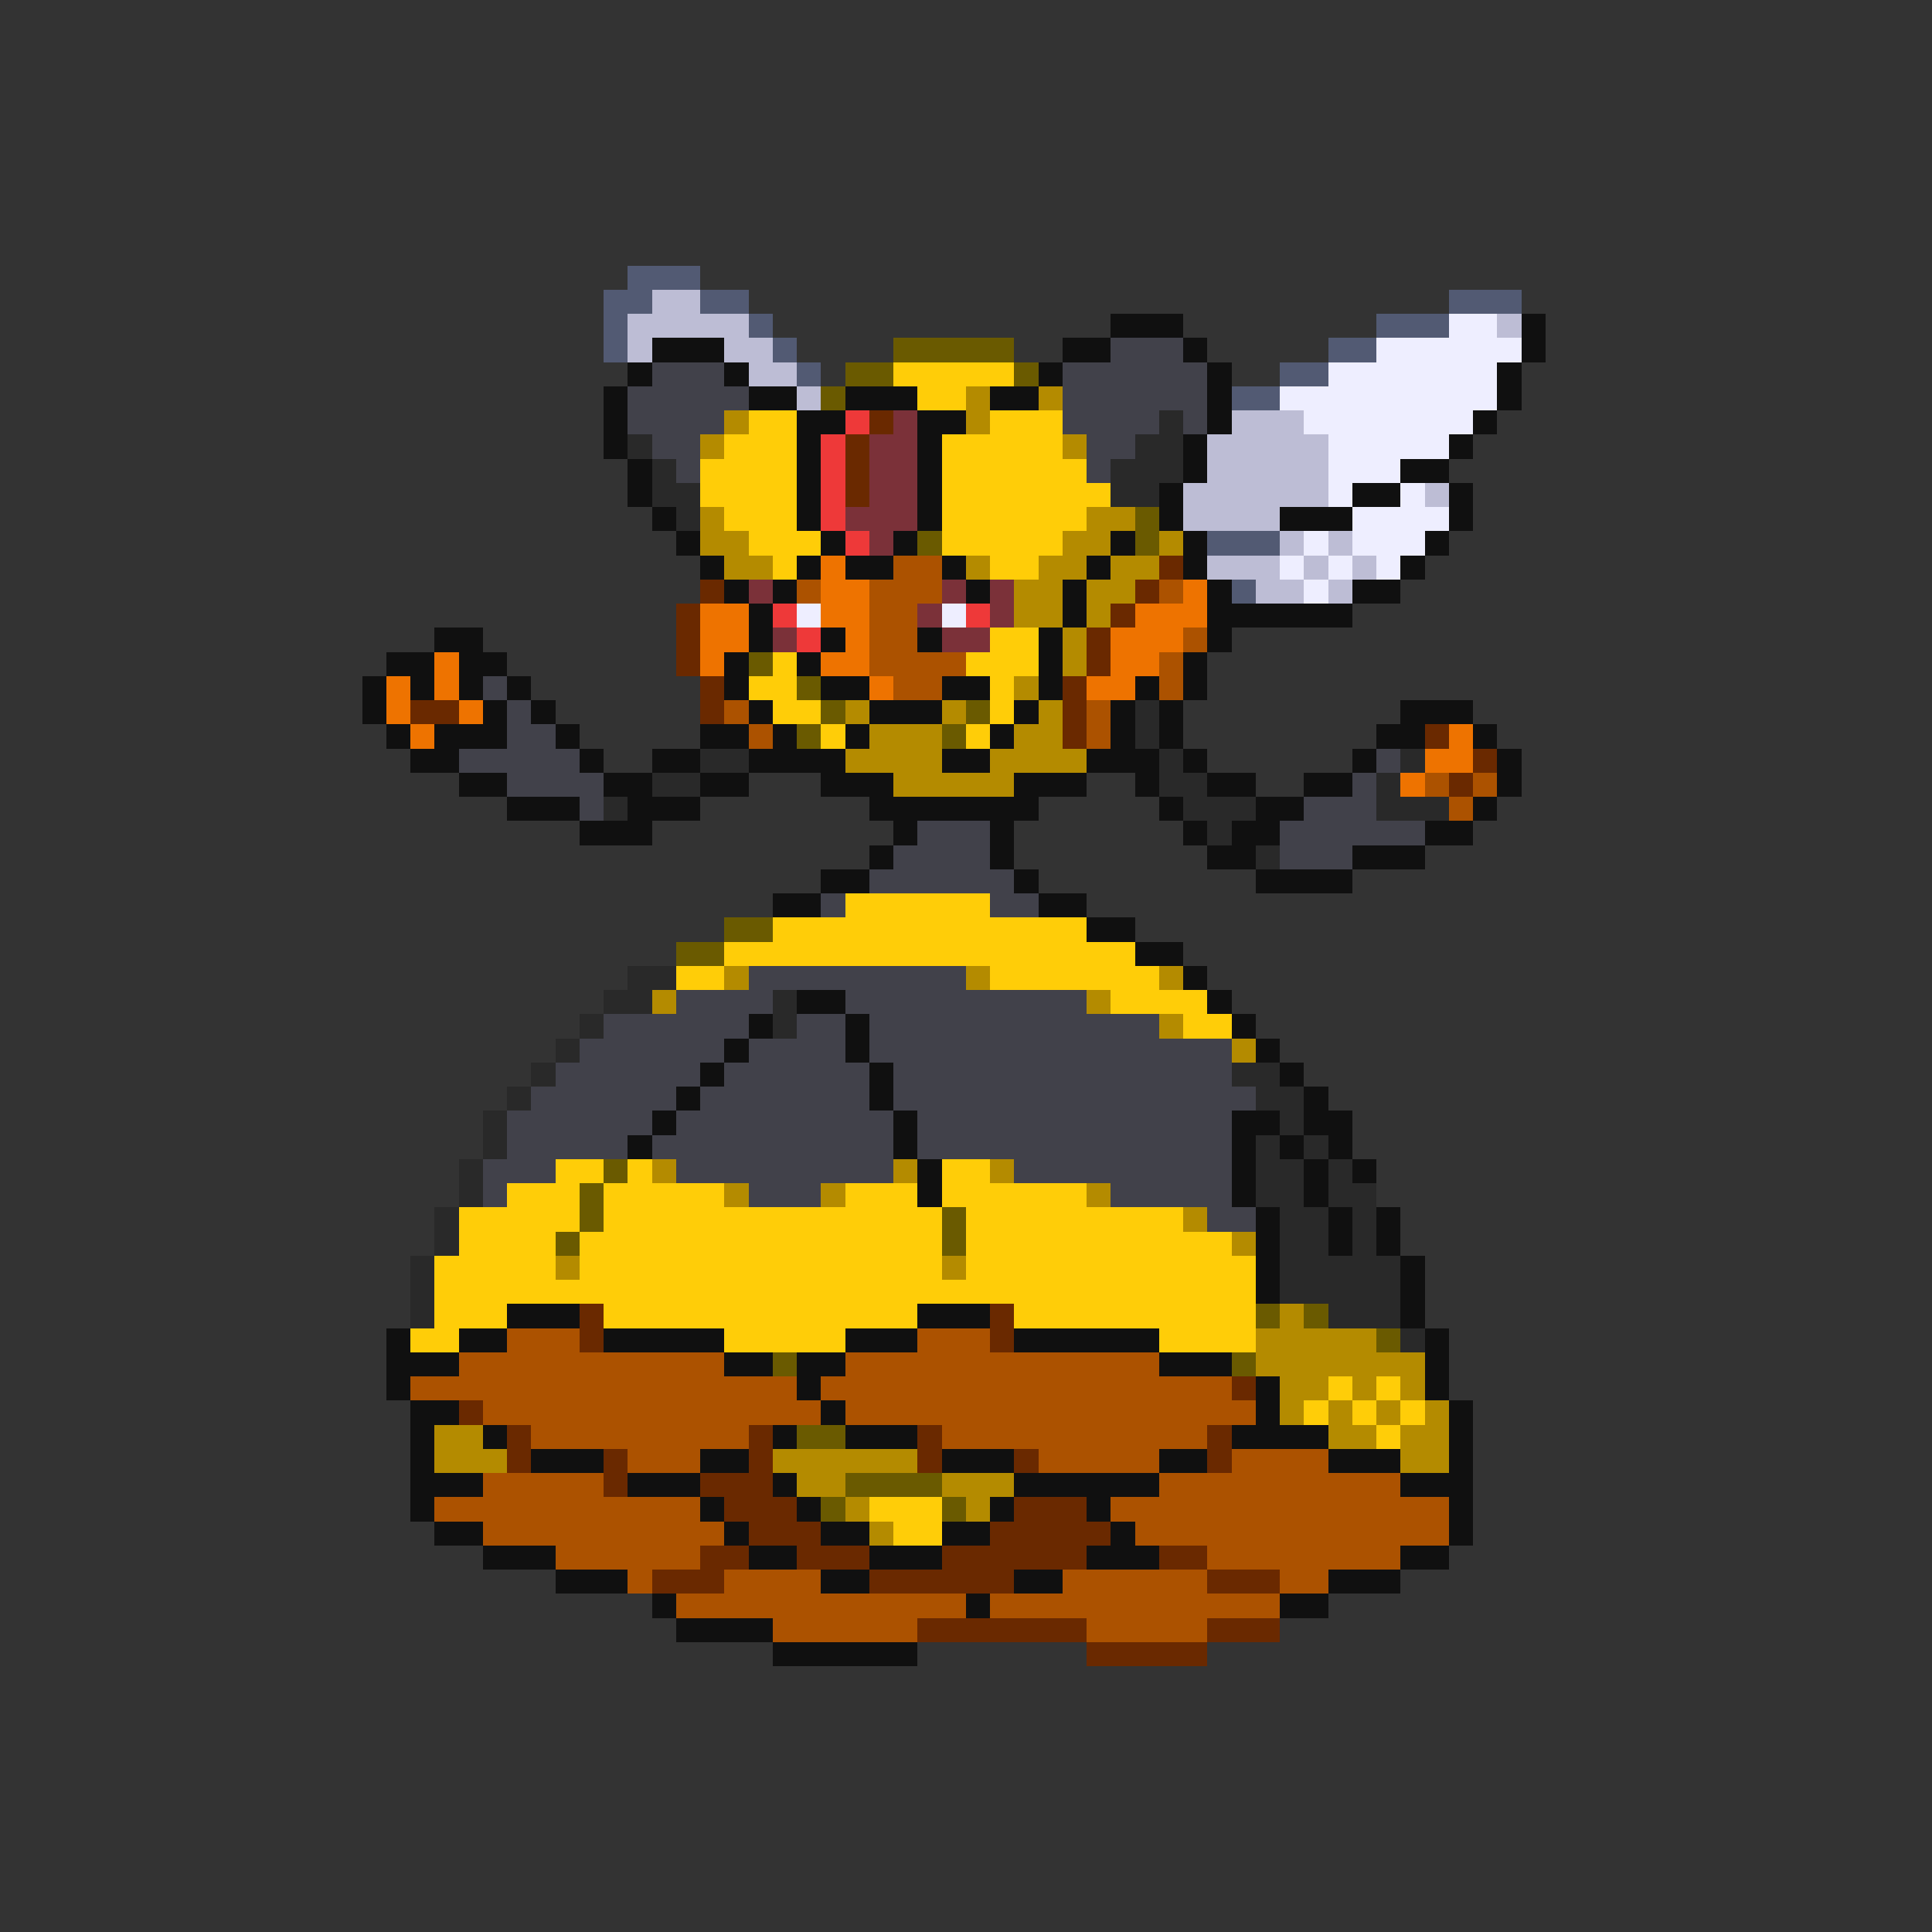<svg xmlns="http://www.w3.org/2000/svg" viewBox="0 -0.5 80 80" shape-rendering="crispEdges">
<rect x="0" y="-0.5" width="80" height="80" fill="#333333" stroke="none"/>
<path stroke="#525a73" d="M26 11h3M25 12h2M29 12h2M60 12h3M25 13h1M31 13h1M57 13h3M25 14h1M32 14h1M55 14h2M33 15h1M53 15h2M51 16h2M50 22h3M51 24h1" />
<path stroke="#bdbdd5" d="M27 12h2M26 13h5M62 13h1M26 14h1M30 14h2M31 15h2M33 16h1M51 17h3M50 18h5M50 19h5M49 20h6M59 20h1M49 21h4M53 22h1M55 22h1M50 23h3M54 23h1M56 23h1M52 24h2M55 24h1" />
<path stroke="#101010" d="M46 13h3M63 13h1M27 14h3M44 14h2M49 14h1M63 14h1M26 15h1M30 15h1M43 15h1M50 15h1M62 15h1M25 16h1M31 16h2M35 16h3M41 16h2M50 16h1M62 16h1M25 17h1M33 17h2M38 17h2M50 17h1M61 17h1M25 18h1M33 18h1M38 18h1M49 18h1M60 18h1M26 19h1M33 19h1M38 19h1M49 19h1M58 19h2M26 20h1M33 20h1M38 20h1M48 20h1M56 20h2M60 20h1M27 21h1M33 21h1M38 21h1M48 21h1M53 21h3M60 21h1M28 22h1M34 22h1M37 22h1M46 22h1M49 22h1M59 22h1M29 23h1M33 23h1M35 23h2M39 23h1M45 23h1M49 23h1M58 23h1M30 24h1M32 24h1M40 24h1M44 24h1M50 24h1M56 24h2M31 25h1M44 25h1M50 25h6M18 26h2M31 26h1M34 26h1M38 26h1M43 26h1M50 26h1M16 27h2M19 27h2M30 27h1M33 27h1M43 27h1M49 27h1M15 28h1M17 28h1M19 28h1M21 28h1M30 28h1M34 28h2M39 28h2M43 28h1M47 28h1M49 28h1M15 29h1M20 29h1M22 29h1M31 29h1M36 29h3M42 29h1M46 29h1M48 29h1M58 29h3M16 30h1M18 30h3M23 30h1M29 30h2M32 30h1M35 30h1M41 30h1M46 30h1M48 30h1M57 30h2M61 30h1M17 31h2M24 31h1M27 31h2M31 31h4M39 31h2M45 31h3M49 31h1M56 31h1M62 31h1M19 32h2M25 32h2M29 32h2M34 32h3M42 32h3M47 32h1M50 32h2M54 32h2M62 32h1M21 33h3M26 33h3M36 33h7M48 33h1M52 33h2M61 33h1M24 34h3M37 34h1M41 34h1M49 34h1M51 34h2M59 34h2M36 35h1M41 35h1M50 35h2M56 35h3M34 36h2M42 36h1M52 36h4M32 37h2M43 37h2M45 38h2M47 39h2M49 40h1M33 41h2M50 41h1M31 42h1M35 42h1M51 42h1M30 43h1M35 43h1M52 43h1M29 44h1M36 44h1M53 44h1M28 45h1M36 45h1M54 45h1M27 46h1M37 46h1M51 46h2M54 46h2M26 47h1M37 47h1M51 47h1M53 47h1M55 47h1M38 48h1M51 48h1M54 48h1M56 48h1M38 49h1M51 49h1M54 49h1M52 50h1M55 50h1M57 50h1M52 51h1M55 51h1M57 51h1M52 52h1M58 52h1M52 53h1M58 53h1M21 54h3M38 54h3M58 54h1M16 55h1M19 55h2M25 55h5M35 55h3M42 55h6M59 55h1M16 56h3M30 56h2M33 56h2M48 56h3M59 56h1M16 57h1M33 57h1M52 57h1M59 57h1M17 58h2M34 58h1M52 58h1M60 58h1M17 59h1M20 59h1M32 59h1M35 59h3M51 59h4M60 59h1M17 60h1M22 60h3M29 60h2M39 60h3M48 60h2M55 60h3M60 60h1M17 61h3M26 61h3M32 61h1M42 61h6M58 61h3M17 62h1M29 62h1M33 62h1M41 62h1M45 62h1M60 62h1M18 63h2M30 63h1M34 63h2M39 63h2M46 63h1M60 63h1M20 64h3M31 64h2M36 64h3M45 64h3M58 64h2M23 65h3M34 65h2M42 65h2M55 65h3M27 66h1M40 66h1M53 66h2M28 67h4M32 68h6" />
<path stroke="#eeeeff" d="M60 13h2M57 14h6M55 15h7M53 16h9M54 17h7M55 18h5M55 19h3M55 20h1M58 20h1M56 21h4M54 22h1M56 22h3M53 23h1M55 23h1M57 23h1M54 24h1M33 25h1M39 25h1" />
<path stroke="#6a5a00" d="M37 14h5M35 15h2M42 15h1M34 16h1M47 21h1M38 22h1M47 22h1M31 27h1M33 28h1M34 29h1M40 29h1M33 30h1M39 30h1M30 38h2M28 39h2M25 48h1M24 49h1M24 50h1M39 50h1M23 51h1M39 51h1M52 54h1M54 54h1M57 55h1M32 56h1M51 56h1M33 59h2M35 61h4M34 62h1M39 62h1" />
<path stroke="#41414a" d="M46 14h3M27 15h3M44 15h6M26 16h5M44 16h6M26 17h4M44 17h4M49 17h1M27 18h2M45 18h2M28 19h1M45 19h1M20 28h1M21 29h1M21 30h2M19 31h5M57 31h1M21 32h4M56 32h1M24 33h1M54 33h3M38 34h3M53 34h6M37 35h4M53 35h3M36 36h6M34 37h1M41 37h2M31 40h9M28 41h4M35 41h10M25 42h6M33 42h2M36 42h12M24 43h6M31 43h4M36 43h15M23 44h6M30 44h6M37 44h14M22 45h6M29 45h7M37 45h15M21 46h6M28 46h9M38 46h13M21 47h5M27 47h10M38 47h13M20 48h3M28 48h9M42 48h9M20 49h1M31 49h3M46 49h5M50 50h2" />
<path stroke="#ffcd08" d="M37 15h5M38 16h2M31 17h2M41 17h3M30 18h3M39 18h5M29 19h4M39 19h6M29 20h4M39 20h7M30 21h3M39 21h6M31 22h3M39 22h5M32 23h1M41 23h2M41 26h2M32 27h1M40 27h3M31 28h2M41 28h1M32 29h2M41 29h1M34 30h1M40 30h1M35 37h6M32 38h13M30 39h17M28 40h2M41 40h7M46 41h4M49 42h2M23 48h2M26 48h1M39 48h2M21 49h3M25 49h5M35 49h3M39 49h6M19 50h5M25 50h14M40 50h9M19 51h4M24 51h15M40 51h11M18 52h5M24 52h15M40 52h12M18 53h34M18 54h3M25 54h13M42 54h10M17 55h2M30 55h5M48 55h4M55 57h1M57 57h1M54 58h1M56 58h1M58 58h1M57 59h1M36 62h3M37 63h2" />
<path stroke="#b48b00" d="M40 16h1M43 16h1M30 17h1M40 17h1M29 18h1M44 18h1M29 21h1M45 21h2M29 22h2M44 22h2M48 22h1M30 23h2M40 23h1M43 23h2M46 23h2M42 24h2M45 24h2M42 25h2M45 25h1M44 26h1M44 27h1M42 28h1M35 29h1M39 29h1M43 29h1M36 30h3M42 30h2M35 31h4M41 31h4M37 32h5M30 40h1M40 40h1M48 40h1M27 41h1M45 41h1M48 42h1M51 43h1M27 48h1M37 48h1M41 48h1M30 49h1M34 49h1M45 49h1M49 50h1M51 51h1M23 52h1M39 52h1M53 54h1M52 55h5M52 56h7M53 57h2M56 57h1M58 57h1M53 58h1M55 58h1M57 58h1M59 58h1M18 59h2M55 59h2M58 59h2M18 60h3M32 60h6M58 60h2M33 61h2M39 61h3M35 62h1M40 62h1M36 63h1" />
<path stroke="#ee3939" d="M35 17h1M34 18h1M34 19h1M34 20h1M34 21h1M35 22h1M32 25h1M40 25h1M33 26h1" />
<path stroke="#6a2900" d="M36 17h1M35 18h1M35 19h1M35 20h1M48 23h1M29 24h1M47 24h1M28 25h1M46 25h1M28 26h1M45 26h1M28 27h1M45 27h1M29 28h1M44 28h1M17 29h2M29 29h1M44 29h1M44 30h1M59 30h1M61 31h1M60 32h1M24 54h1M41 54h1M24 55h1M41 55h1M51 57h1M19 58h1M21 59h1M31 59h1M38 59h1M50 59h1M21 60h1M25 60h1M31 60h1M38 60h1M42 60h1M50 60h1M25 61h1M29 61h3M30 62h3M42 62h3M31 63h3M41 63h5M29 64h2M33 64h3M39 64h6M48 64h2M27 65h3M36 65h6M50 65h3M38 67h7M50 67h3M45 68h5" />
<path stroke="#7b3139" d="M37 17h1M36 18h2M36 19h2M36 20h2M35 21h3M36 22h1M31 24h1M39 24h1M41 24h1M38 25h1M41 25h1M32 26h1M39 26h2" />
<path stroke="#292929" d="M48 17h1M26 18h1M47 18h2M27 19h1M46 19h3M27 20h2M46 20h2M28 21h1M47 29h1M47 30h1M29 31h2M48 31h1M58 31h1M27 32h2M48 32h2M57 32h1M25 33h1M49 33h3M57 33h3M50 34h1M52 35h1M26 40h2M25 41h2M32 41h1M24 42h1M32 42h1M23 43h1M22 44h1M51 44h2M21 45h1M52 45h2M20 46h1M53 46h1M20 47h1M52 47h1M54 47h1M19 48h1M52 48h2M55 48h1M19 49h1M52 49h2M55 49h2M18 50h1M53 50h2M56 50h1M18 51h1M53 51h2M56 51h1M17 52h1M53 52h5M17 53h1M53 53h5M17 54h1M55 54h3M58 55h1" />
<path stroke="#ee7300" d="M34 23h1M34 24h2M49 24h1M29 25h2M34 25h2M47 25h3M29 26h2M35 26h1M46 26h3M18 27h1M29 27h1M34 27h2M46 27h2M16 28h1M18 28h1M36 28h1M45 28h2M16 29h1M19 29h1M17 30h1M60 30h1M59 31h2M58 32h1" />
<path stroke="#ac5200" d="M37 23h2M33 24h1M36 24h3M48 24h1M36 25h2M36 26h2M49 26h1M36 27h4M48 27h1M37 28h2M48 28h1M30 29h1M45 29h1M31 30h1M45 30h1M59 32h1M61 32h1M60 33h1M21 55h3M38 55h3M19 56h11M35 56h13M17 57h16M34 57h17M20 58h14M35 58h17M22 59h9M39 59h11M26 60h3M43 60h5M51 60h4M20 61h5M48 61h10M18 62h11M46 62h14M20 63h10M47 63h13M23 64h6M50 64h8M26 65h1M30 65h4M44 65h6M53 65h2M28 66h12M41 66h12M32 67h6M45 67h5" />
</svg>